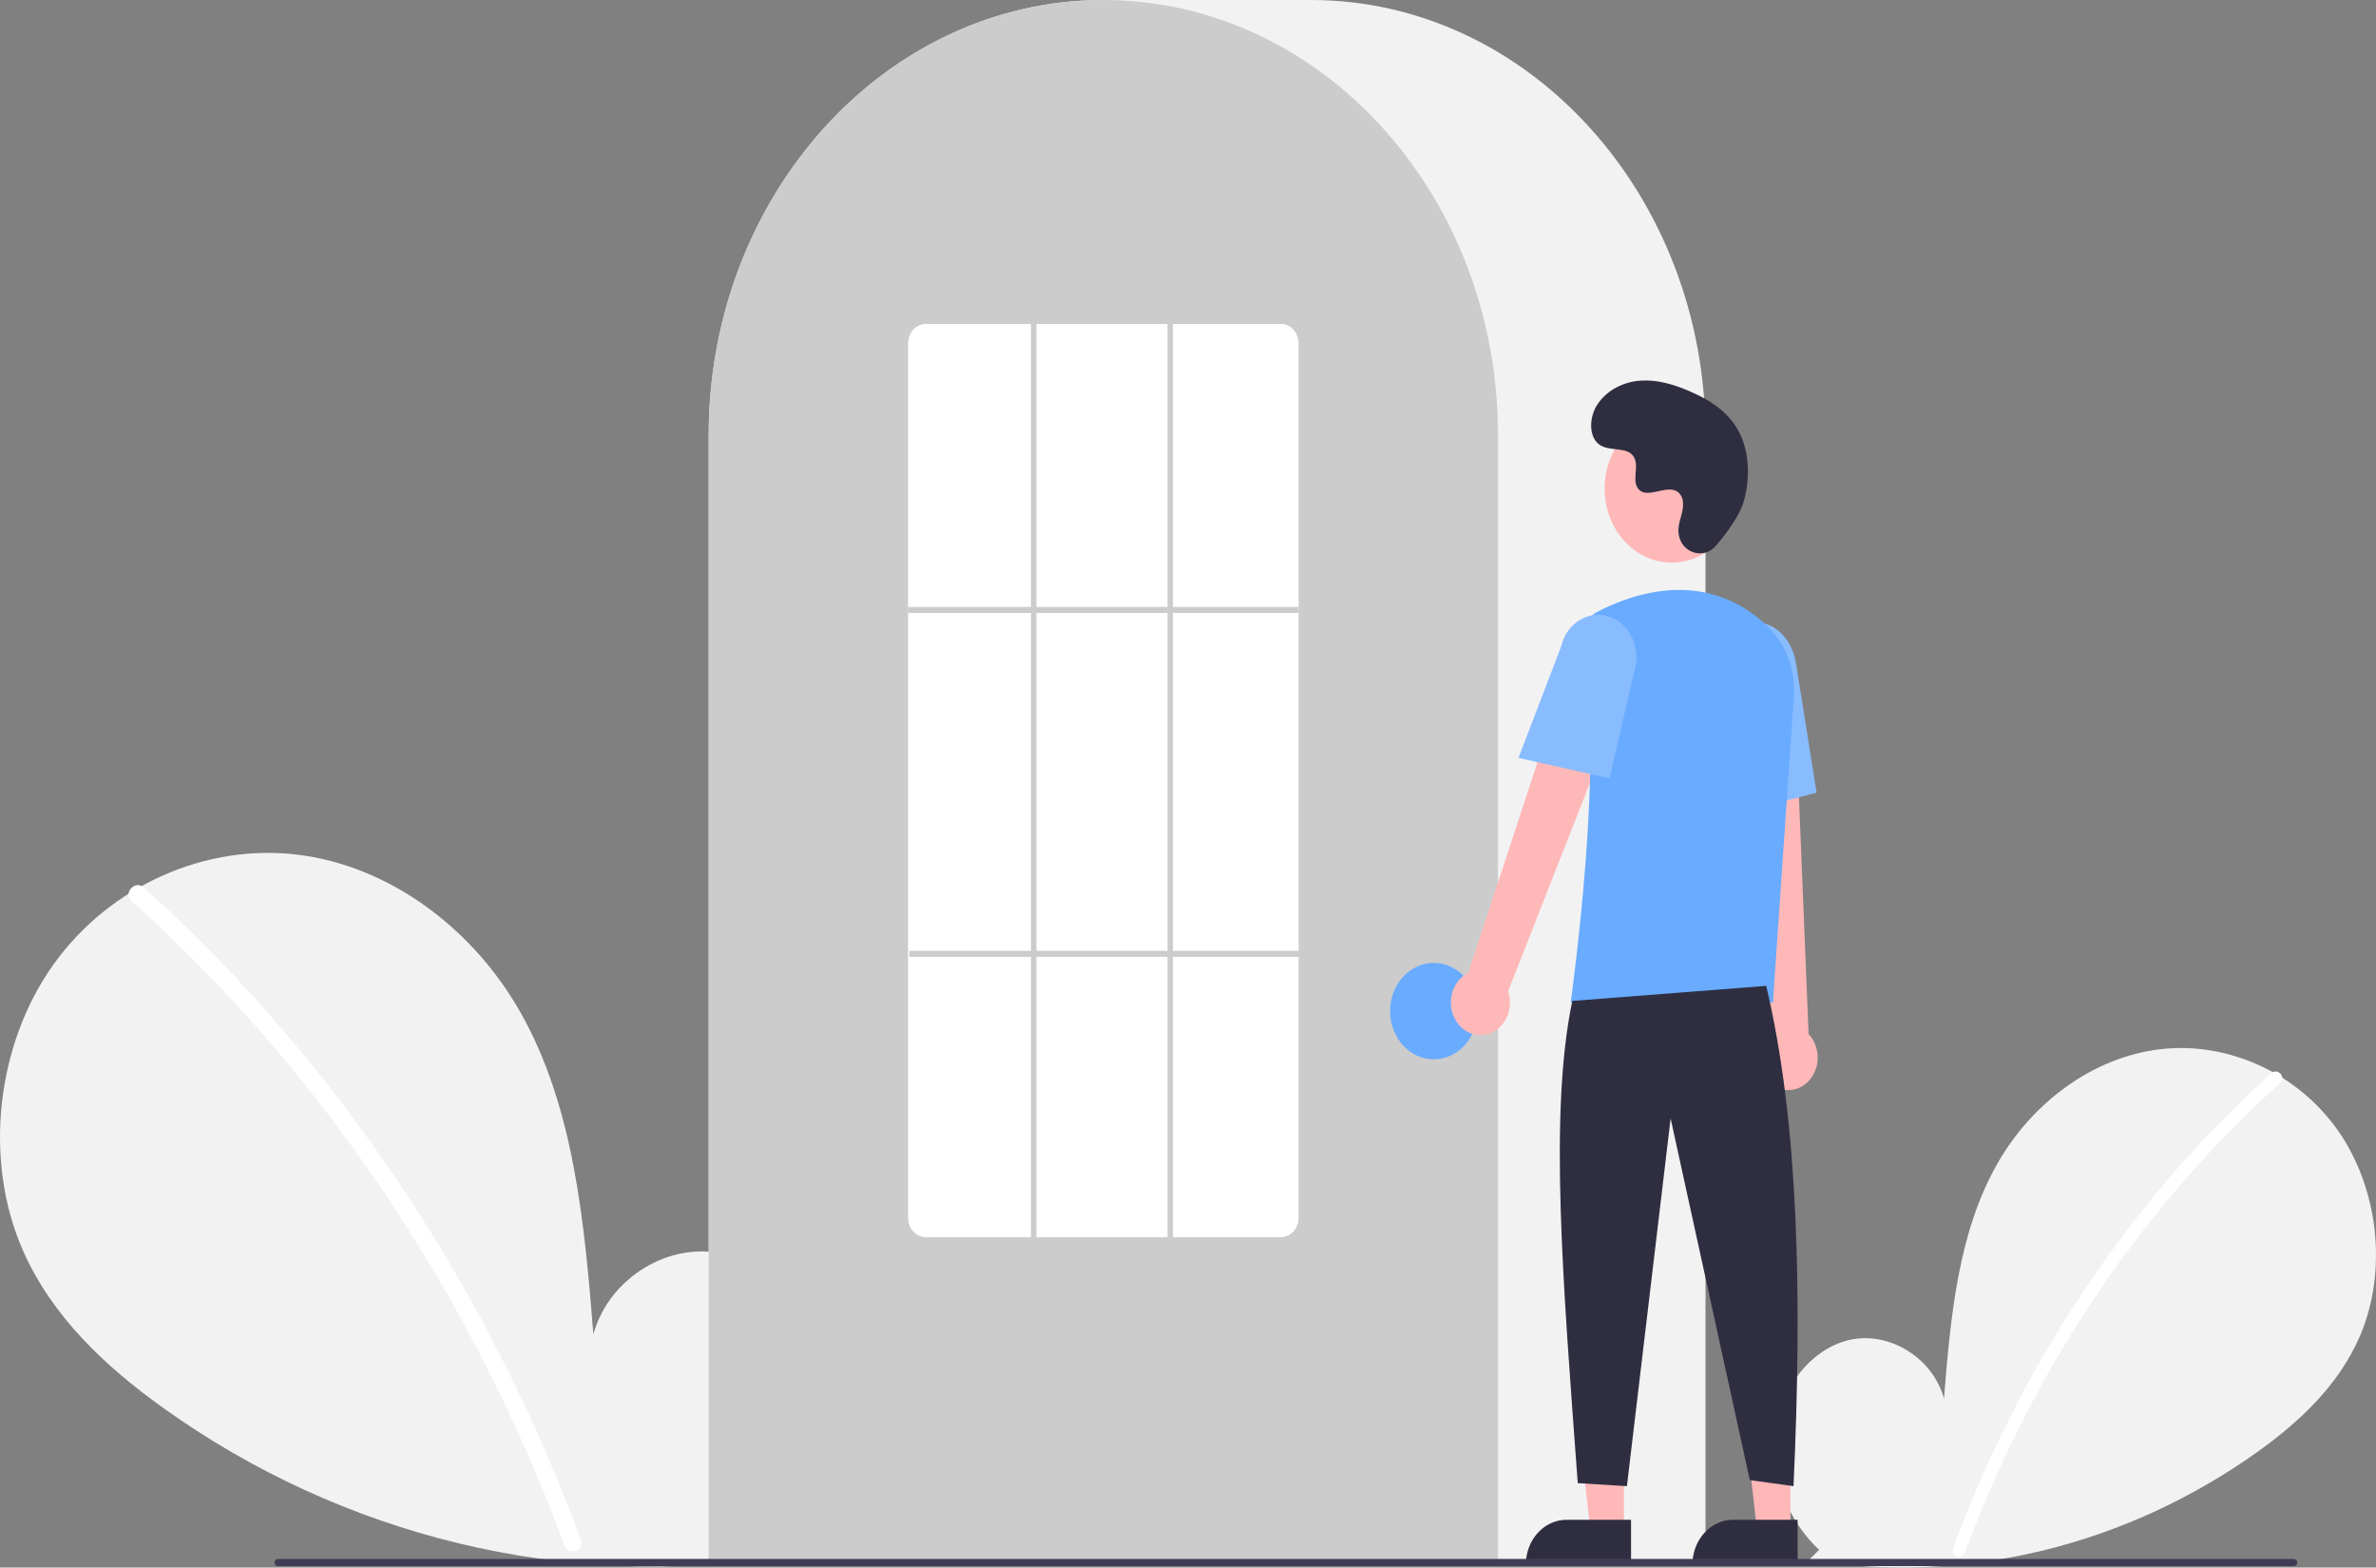 <svg width="341" height="225" viewBox="0 0 341 225" fill="none" xmlns="http://www.w3.org/2000/svg">
<rect x="0" y="0" width="341" height="225" fill="#808080" stroke="none"/>
<g clip-path="url(#clip0_603_671)">
<path d="M261.078 222.456C256.712 218.384 254.06 211.953 254.756 205.692C255.451 199.431 259.758 193.675 265.345 192.345C270.933 191.016 277.302 194.696 278.999 200.72C279.933 189.107 281.009 177.007 286.603 167.117C291.669 158.162 300.443 151.755 309.952 150.609C319.46 149.462 329.472 153.792 335.402 162.075C341.333 170.358 342.785 182.4 338.631 191.909C335.571 198.915 329.934 204.128 324.028 208.37C304.943 221.96 282.053 227.486 259.57 223.932L261.078 222.456Z" fill="#F2F2F2"/>
<path d="M325.999 154.032C318.153 161.085 310.955 168.973 304.51 177.582C294.422 191.01 286.26 206.064 280.306 222.221C279.87 223.4 281.604 223.913 282.035 222.748C291.777 196.489 307.328 173.344 327.267 155.431C328.163 154.627 326.887 153.234 325.999 154.032Z" fill="white"/>
<path d="M109.773 221.349C115.77 215.757 119.412 206.924 118.457 198.324C117.502 189.724 111.586 181.819 103.912 179.993C96.237 178.166 87.49 183.221 85.159 191.495C83.876 175.544 82.398 158.925 74.714 145.342C67.756 133.042 55.705 124.242 42.645 122.667C29.585 121.093 15.834 127.039 7.689 138.416C-0.457 149.793 -2.451 166.332 3.254 179.394C7.456 189.015 15.199 196.176 23.311 202.002C49.191 220.588 81.296 228.339 111.844 223.377" fill="#F2F2F2"/>
<path d="M20.604 127.369C31.38 137.056 41.266 147.89 50.119 159.715C58.974 171.528 66.769 184.261 73.396 197.735C77.1 205.293 80.427 213.069 83.363 221.028C83.962 222.646 81.58 223.351 80.988 221.75C75.787 207.719 69.354 194.285 61.779 181.639C54.24 169.039 45.612 157.275 36.016 146.514C30.588 140.43 24.861 134.681 18.862 129.291C17.632 128.186 19.384 126.273 20.604 127.369L20.604 127.369Z" fill="white"/>
<path d="M244.775 224.507H101.712V62.507C101.712 28.041 127.12 0 158.349 0H188.138C219.368 0 244.775 28.041 244.775 62.507V224.507Z" fill="#F2F2F2"/>
<path d="M214.987 224.507H101.712V62.507C101.681 49.3 105.47 36.427 112.528 25.762C112.789 25.371 113.048 24.985 113.316 24.602C116.73 19.661 120.792 15.309 125.37 11.69C125.628 11.482 125.888 11.278 126.152 11.074C129.982 8.149 134.125 5.757 138.487 3.954C138.746 3.846 139.01 3.737 139.274 3.633C143.219 2.079 147.308 1.015 151.467 0.46C151.725 0.421 151.989 0.391 152.254 0.36C156.306 -0.118 160.393 -0.118 164.446 0.36C164.71 0.391 164.974 0.421 165.235 0.46C169.393 1.016 173.481 2.08 177.425 3.633C177.689 3.737 177.953 3.846 178.213 3.954C182.521 5.735 186.615 8.09 190.405 10.969C190.668 11.169 190.932 11.373 191.191 11.577C193.757 13.598 196.167 15.85 198.397 18.309C200.185 20.282 201.851 22.385 203.384 24.604C203.651 24.985 203.91 25.371 204.17 25.762C211.229 36.427 215.018 49.3 214.987 62.507V224.507Z" fill="#CCCCCC"/>
<path d="M205.776 152.051C209.239 152.051 212.047 148.952 212.047 145.13C212.047 141.307 209.239 138.208 205.776 138.208C202.312 138.208 199.505 141.307 199.505 145.13C199.505 148.952 202.312 152.051 205.776 152.051Z" fill="#69ABFF"/>
<path d="M233.056 219.655H228.25L225.964 199.2L233.056 199.2L233.056 219.655Z" fill="#FFB8B8"/>
<path d="M224.818 218.14H234.085V224.579H218.983C218.983 223.734 219.134 222.896 219.427 222.115C219.72 221.334 220.15 220.624 220.692 220.026C221.234 219.428 221.877 218.953 222.585 218.63C223.293 218.306 224.051 218.14 224.818 218.14V218.14Z" fill="#2F2E41"/>
<path d="M256.965 219.655H252.159L249.873 199.2L256.965 199.2L256.965 219.655Z" fill="#FFB8B8"/>
<path d="M248.727 218.14H257.994V224.579H242.892C242.892 223.734 243.043 222.896 243.336 222.115C243.629 221.334 244.059 220.624 244.601 220.026C245.143 219.428 245.786 218.953 246.494 218.63C247.202 218.306 247.961 218.14 248.727 218.14V218.14Z" fill="#2F2E41"/>
<path d="M208.95 146.501C208.604 145.938 208.374 145.299 208.277 144.629C208.179 143.958 208.216 143.272 208.384 142.618C208.553 141.965 208.849 141.36 209.252 140.847C209.655 140.334 210.156 139.924 210.718 139.647L227.053 89.959L235.091 94.8L216.44 142.284C216.798 143.357 216.788 144.538 216.411 145.603C216.033 146.669 215.315 147.544 214.392 148.064C213.468 148.583 212.405 148.711 211.402 148.423C210.399 148.135 209.526 147.451 208.95 146.501V146.501Z" fill="#FFB8B8"/>
<path d="M254.51 155.837C253.976 155.499 253.516 155.036 253.161 154.481C252.807 153.925 252.567 153.291 252.459 152.622C252.351 151.953 252.377 151.266 252.536 150.61C252.694 149.953 252.981 149.343 253.376 148.822L248.316 96.26L257.463 96.722L259.566 148.423C260.315 149.214 260.775 150.28 260.859 151.42C260.943 152.561 260.645 153.695 260.022 154.609C259.399 155.523 258.493 156.153 257.477 156.379C256.462 156.605 255.406 156.413 254.51 155.837V155.837Z" fill="#FFB8B8"/>
<path d="M247.735 117.145L246.949 97.272C246.353 93.536 248.291 90.005 251.271 89.428C254.252 88.852 257.163 91.444 257.762 95.207L260.714 113.776L247.735 117.145Z" fill="#88BCFF"/>
<path d="M239.917 80.755C245.234 80.755 249.544 75.998 249.544 70.13C249.544 64.263 245.234 59.506 239.917 59.506C234.601 59.506 230.291 64.263 230.291 70.13C230.291 75.998 234.601 80.755 239.917 80.755Z" fill="#FFB8B8"/>
<path d="M254.449 143.883H225.426L225.46 143.634C225.513 143.261 230.633 106.242 226.857 94.131C226.478 92.941 226.511 91.638 226.95 90.474C227.389 89.309 228.203 88.365 229.235 87.823H229.236C234.633 85.017 244.995 81.563 253.741 89.947C255.027 91.201 256.032 92.768 256.676 94.524C257.319 96.281 257.584 98.178 257.448 100.067L254.449 143.883Z" fill="#69ABFF"/>
<path d="M231 111.713L217.933 108.788L224.058 92.769C224.425 91.218 225.334 89.89 226.586 89.078C227.838 88.265 229.332 88.034 230.738 88.434C232.145 88.835 233.35 89.835 234.089 91.216C234.829 92.596 235.042 94.243 234.682 95.796L231 111.713Z" fill="#88BCFF"/>
<path d="M253.483 141.504C258.153 161.133 258.662 186.089 257.402 213.312L251.131 212.447L239.765 160.537L233.493 213.312L226.438 212.879C224.33 184.316 222.278 159.795 225.654 143.667L253.483 141.504Z" fill="#2F2E41"/>
<path d="M246.26 78.341C244.465 80.453 241.129 79.319 240.895 76.435C240.877 76.211 240.878 75.986 240.899 75.762C241.02 74.484 241.689 73.324 241.529 71.975C241.492 71.64 241.379 71.32 241.199 71.046C239.768 68.931 236.409 71.992 235.058 70.077C234.23 68.903 235.203 67.055 234.568 65.742C233.729 64.011 231.245 64.865 229.687 63.916C227.953 62.861 228.057 59.926 229.198 58.14C230.59 55.963 233.03 54.801 235.439 54.634C237.849 54.466 240.242 55.185 242.491 56.153C245.047 57.252 247.582 58.771 249.155 61.252C251.068 64.268 251.252 68.323 250.295 71.85C249.713 73.996 247.727 76.617 246.26 78.341Z" fill="#2F2E41"/>
<path d="M329.234 224.786H39.857C39.733 224.786 39.615 224.731 39.528 224.635C39.441 224.538 39.392 224.407 39.392 224.271C39.392 224.135 39.441 224.004 39.528 223.907C39.615 223.811 39.733 223.756 39.857 223.756H329.234C329.358 223.756 329.476 223.811 329.563 223.907C329.651 224.004 329.7 224.135 329.7 224.271C329.7 224.407 329.651 224.538 329.563 224.635C329.476 224.731 329.358 224.786 329.234 224.786V224.786Z" fill="#3F3D56"/>
<path d="M183.826 177.573H132.872C132.201 177.577 131.556 177.287 131.079 176.767C130.601 176.246 130.33 175.538 130.325 174.798V49.277C130.33 48.536 130.601 47.828 131.079 47.308C131.556 46.788 132.201 46.498 132.872 46.502H183.826C184.497 46.498 185.143 46.788 185.62 47.308C186.098 47.828 186.369 48.536 186.374 49.277V174.798C186.369 175.538 186.098 176.246 185.62 176.767C185.143 177.287 184.497 177.577 183.826 177.573V177.573Z" fill="white"/>
<path d="M186.374 87.117H130.325V87.982H186.374V87.117Z" fill="#CCCCCC"/>
<path d="M186.57 136.478H130.521V137.343H186.57V136.478Z" fill="#CCCCCC"/>
<path d="M148.747 46.502H147.963V178.005H148.747V46.502Z" fill="#CCCCCC"/>
<path d="M168.344 46.502H167.56V178.005H168.344V46.502Z" fill="#CCCCCC"/>
</g>
<defs>
<clipPath id="clip0_603_671">
<rect width="341" height="225" fill="white"/>
</clipPath>
</defs>
</svg>
